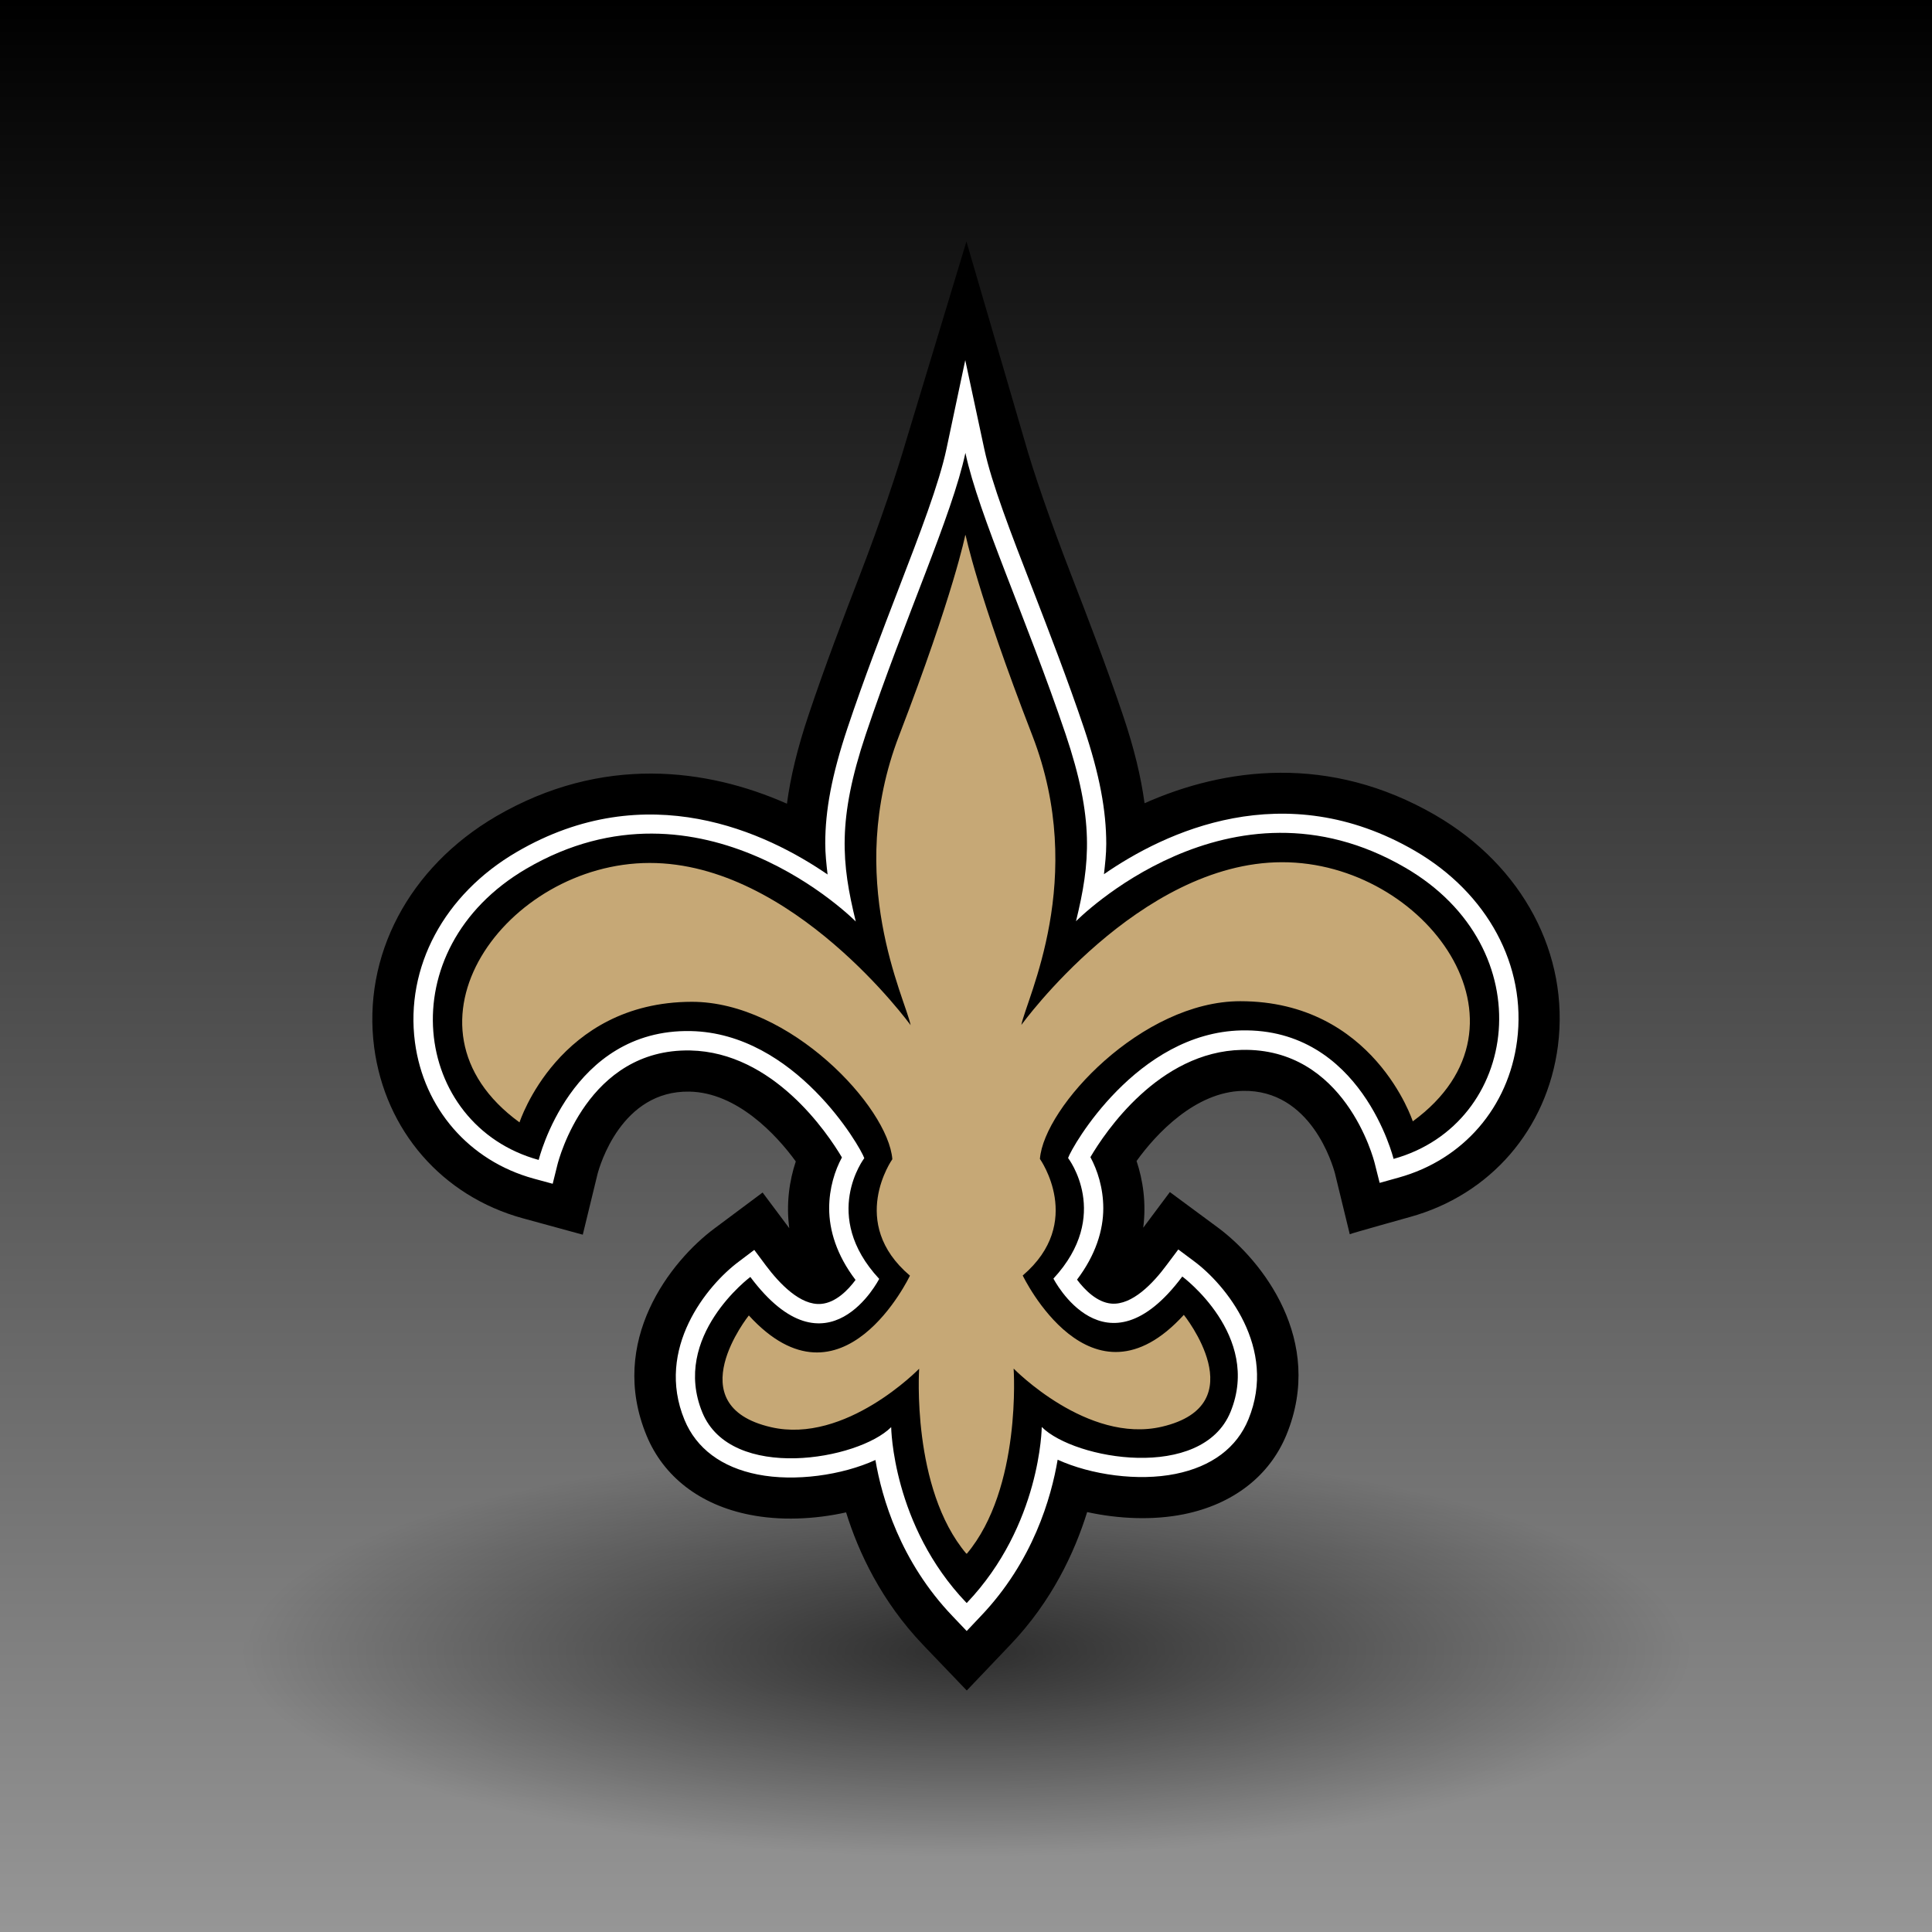 <?xml version="1.0" encoding="UTF-8" standalone="no"?>
<!-- Created with Inkscape (http://www.inkscape.org/) -->
<svg id="svg3837" xmlns:rdf="http://www.w3.org/1999/02/22-rdf-syntax-ns#" xmlns="http://www.w3.org/2000/svg" height="256" width="256" version="1.1" xmlns:cc="http://creativecommons.org/ns#" xmlns:xlink="http://www.w3.org/1999/xlink" xmlns:dc="http://purl.org/dc/elements/1.1/">
 <defs id="defs3839">
  <linearGradient id="linearGradient4389" y2="924.36" gradientUnits="userSpaceOnUse" x2="255.5" gradientTransform="matrix(1.004 0 0 1.004 795.86 -1056)" y1="924.36" x1=".498">
   <stop id="stop4393" offset="0"/>
   <stop id="stop4395" stop-color="#969696" offset="1"/>
  </linearGradient>
  <radialGradient id="radialGradient4421" gradientUnits="userSpaceOnUse" cy="208.25" cx="139" gradientTransform="matrix(1 0 0 .319 0 141.88)" r="85.5">
   <stop id="stop4417" stop-opacity=".652" offset="0"/>
   <stop id="stop4419" stop-opacity="0" offset="1"/>
  </radialGradient>
  <filter id="filter4515" height="1.512" width="1.163" y="-.256" x="-.082">
   <feGaussianBlur id="feGaussianBlur4517" stdDeviation="5.816"/>
  </filter>
 </defs>
 <g id="layer1" transform="translate(0 -796.36)">
  <rect id="rect3845" transform="rotate(90)" height="256" width="256" y="-256" x="796.36" fill="url(#linearGradient4389)"/>
  <path id="path4413" d="m224.5 208.25a85.5 27.25 0 1 1 -171 0 85.5 27.25 0 1 1 171 0z" transform="matrix(1.123 0 0 1 -28.07 806.86)" filter="url(#filter4515)" fill="url(#radialGradient4421)"/>
  <g id="g6337" transform="matrix(0.8 0 0 0.8 45.6 824.36)">
   <g id="g6339">
    <path id="path6341" d="m180.8 100.05c-17.668-10.268-35.042-7.878-48.226-2.009-0.588-4.337-1.715-9.091-3.602-14.654-2.794-8.282-5.857-16.197-8.553-23.181-3.553-9.177-6.255-17.031-7.737-22.287l-9.61-32.919-9.973 32.947c-1.531 5.231-4.153 13.134-7.688 22.324-2.683 6.972-5.722 14.899-8.497 23.182-1.869 5.575-2.996 10.329-3.572 14.666-13.19-5.844-30.576-8.172-48.219 2.12-14.403 8.442-22.128 23.083-20.149 38.24 1.82 13.771 11.242 24.627 24.603 28.303l9.949 2.721 2.438-10.022c0.349-1.348 3.939-13.895 15.242-13.674 7.829 0.146 14.354 7.082 17.601 11.566-1.054 3.161-1.618 6.959-1.079 11.052l-4.417-5.906-8.013 5.979c-7.205 5.366-17.68 18.624-11.205 34.282 2.824 6.837 8.883 11.492 17.074 13.11 5.005 1.004 10.703 0.784 15.971-0.393 2.07 6.665 5.863 14.728 12.736 21.932l7.253 7.572 7.235-7.597c6.873-7.204 10.622-15.267 12.705-21.956 5.269 1.151 10.954 1.372 15.965 0.367 8.173-1.642 14.226-6.322 17.043-13.159 6.433-15.683-4.08-28.915-11.284-34.282l-8.025-5.93-4.411 5.905c0.527-4.092-0.049-7.891-1.103-11.052 3.235-4.509 9.729-11.443 17.57-11.615 11.321-0.245 14.923 12.277 15.303 13.723l2.438 10.022c0-0.073 9.925-2.842 9.925-2.842 13.38-3.676 22.765-14.557 24.554-28.353 1.937-15.144-5.807-29.785-20.24-38.178"/>
   </g>
   <path id="path6343" fill="#fff" d="m99.763 39.355c-1.219 5.734-4.356 13.907-7.995 23.354-2.659 6.922-5.685 14.764-8.405 22.899-2.61 7.817-3.676 13.649-3.676 19.077 0 1.74 0.19 3.431 0.386 5.158-10.059-6.91-29.883-16.369-51.515-3.712-12.007 7.008-18.452 19.064-16.834 31.464 1.452 11.002 8.981 19.677 19.659 22.617l3.161 0.858 0.791-3.186c0.202-0.784 4.956-19.236 22.005-18.894 13.716 0.294 22.685 13.625 25.111 17.717-1.158 2.132-2.114 5.072-2.114 8.43 0 3.627 1.231 7.744 4.368 11.86-1.244 1.691-3.296 3.773-5.698 3.97-3.412 0.294-6.861-3.308-9.159-6.371l-1.917-2.573-2.561 1.937c-5.244 3.896-13.876 14.408-8.993 26.22 1.954 4.729 6.145 7.866 12.118 9.042 6.175 1.226 13.968 0.123 19.5-2.401 1.066 6.249 4.099 16.811 12.81 25.901l2.31 2.427 2.316-2.451c8.687-9.091 11.694-19.677 12.748-25.926 5.551 2.524 13.343 3.603 19.519 2.353 5.967-1.201 10.145-4.313 12.081-9.042 4.852-11.836-3.799-22.349-9.055-26.221l-2.562-1.911-1.911 2.549c-2.278 3.087-5.734 6.689-9.152 6.42-2.39-0.196-4.447-2.279-5.71-3.97 3.112-4.117 4.35-8.209 4.35-11.812 0-3.382-0.979-6.347-2.132-8.479 2.414-4.117 11.346-17.472 25.068-17.766 17.043-0.393 21.847 18.035 22.03 18.819l0.809 3.21 3.161-0.882c10.684-2.965 18.183-11.64 19.604-22.68 1.593-12.387-4.876-24.419-16.908-31.427-21.675-12.595-41.486-3.087-51.521 3.86 0.184-1.654 0.38-3.321 0.38-5.011 0-5.489-1.078-11.419-3.7-19.224-2.744-8.124-5.783-15.953-8.448-22.863-3.669-9.446-6.83-17.606-8.056-23.341l-3.149-14.703-3.114 14.704"/>
   <path id="path6345" d="m103.14 230.49c12.271-12.89 12.406-29.137 12.406-29.137 5.439 5.416 26.538 9.043 31.268-2.499 5.183-12.669-7.988-22.422-7.988-22.422-12.779 17.104-21.344 0.343-21.344 0.343 9.729-10.513 2.426-19.971 2.426-19.971 0.638-1.912 11.42-20.756 28.695-21.136 19.898-0.441 25.216 21.282 25.216 21.282 20.878-5.783 24.921-34.882 1.936-48.238-29.136-16.957-54.535 8.871-54.535 8.871 2.364-9.667 3.026-16.896-1.728-30.999-6.47-19.139-14.385-36.23-16.59-46.572-2.2 10.341-10.078 27.47-16.498 46.608-4.729 14.127-4.031 21.344-1.66 31.011 0 0-25.455-25.767-54.56-8.748-22.937 13.417-18.838 42.503 2.04 48.238 0 0 5.275-21.736 25.185-21.344 17.276 0.355 28.101 19.163 28.744 21.05 0 0-7.278 9.508 2.469 19.995 0 0-8.534 16.786-21.344-0.318 0 0-13.159 9.827-7.939 22.471 4.766 11.518 25.846 7.842 31.268 2.402 0 0 0.184 16.271 12.479 29.111"/>
   <path id="path6347" fill="#c6a876" d="m155.34 107.81c-23.709 0.024-43.172 26.955-43.172 26.955 0.84-4.398 10.997-24.235 1.819-47.943-9.183-23.708-11.063-33.253-11.063-33.253l-0.037 0.282v-0.27s-1.856 9.545-10.978 33.278c-9.122 23.721 1.066 43.532 1.917 47.943 0 0-19.512-26.894-43.232-26.869-23.714 0.024-43.465 27.017-21.546 42.969 0 0 6.414-19.922 28.518-19.972 16.265-0.024 32.548 17.424 33.234 26.073 0 0-7.437 10.513 2.916 19.285 0 0-11.18 23.525-26.686 6.592 0 0-11.921 14.899 3.664 18.502 12.369 2.866 24.547-9.68 24.547-9.68s-1.329 19.824 7.83 30.655v-0.098l0.055 0.098c9.134-10.855 7.762-30.68 7.762-30.68s12.203 12.521 24.566 9.63c15.585-3.651 3.626-18.525 3.626-18.525-15.45 16.957-26.686-6.519-26.686-6.519 10.316-8.797 2.849-19.31 2.849-19.31 0.668-8.626 16.915-26.122 33.186-26.122 22.104 0 28.573 19.898 28.573 19.898 21.883-16 2.059-42.956-21.662-42.919"/>
  </g>
 </g>
</svg>
